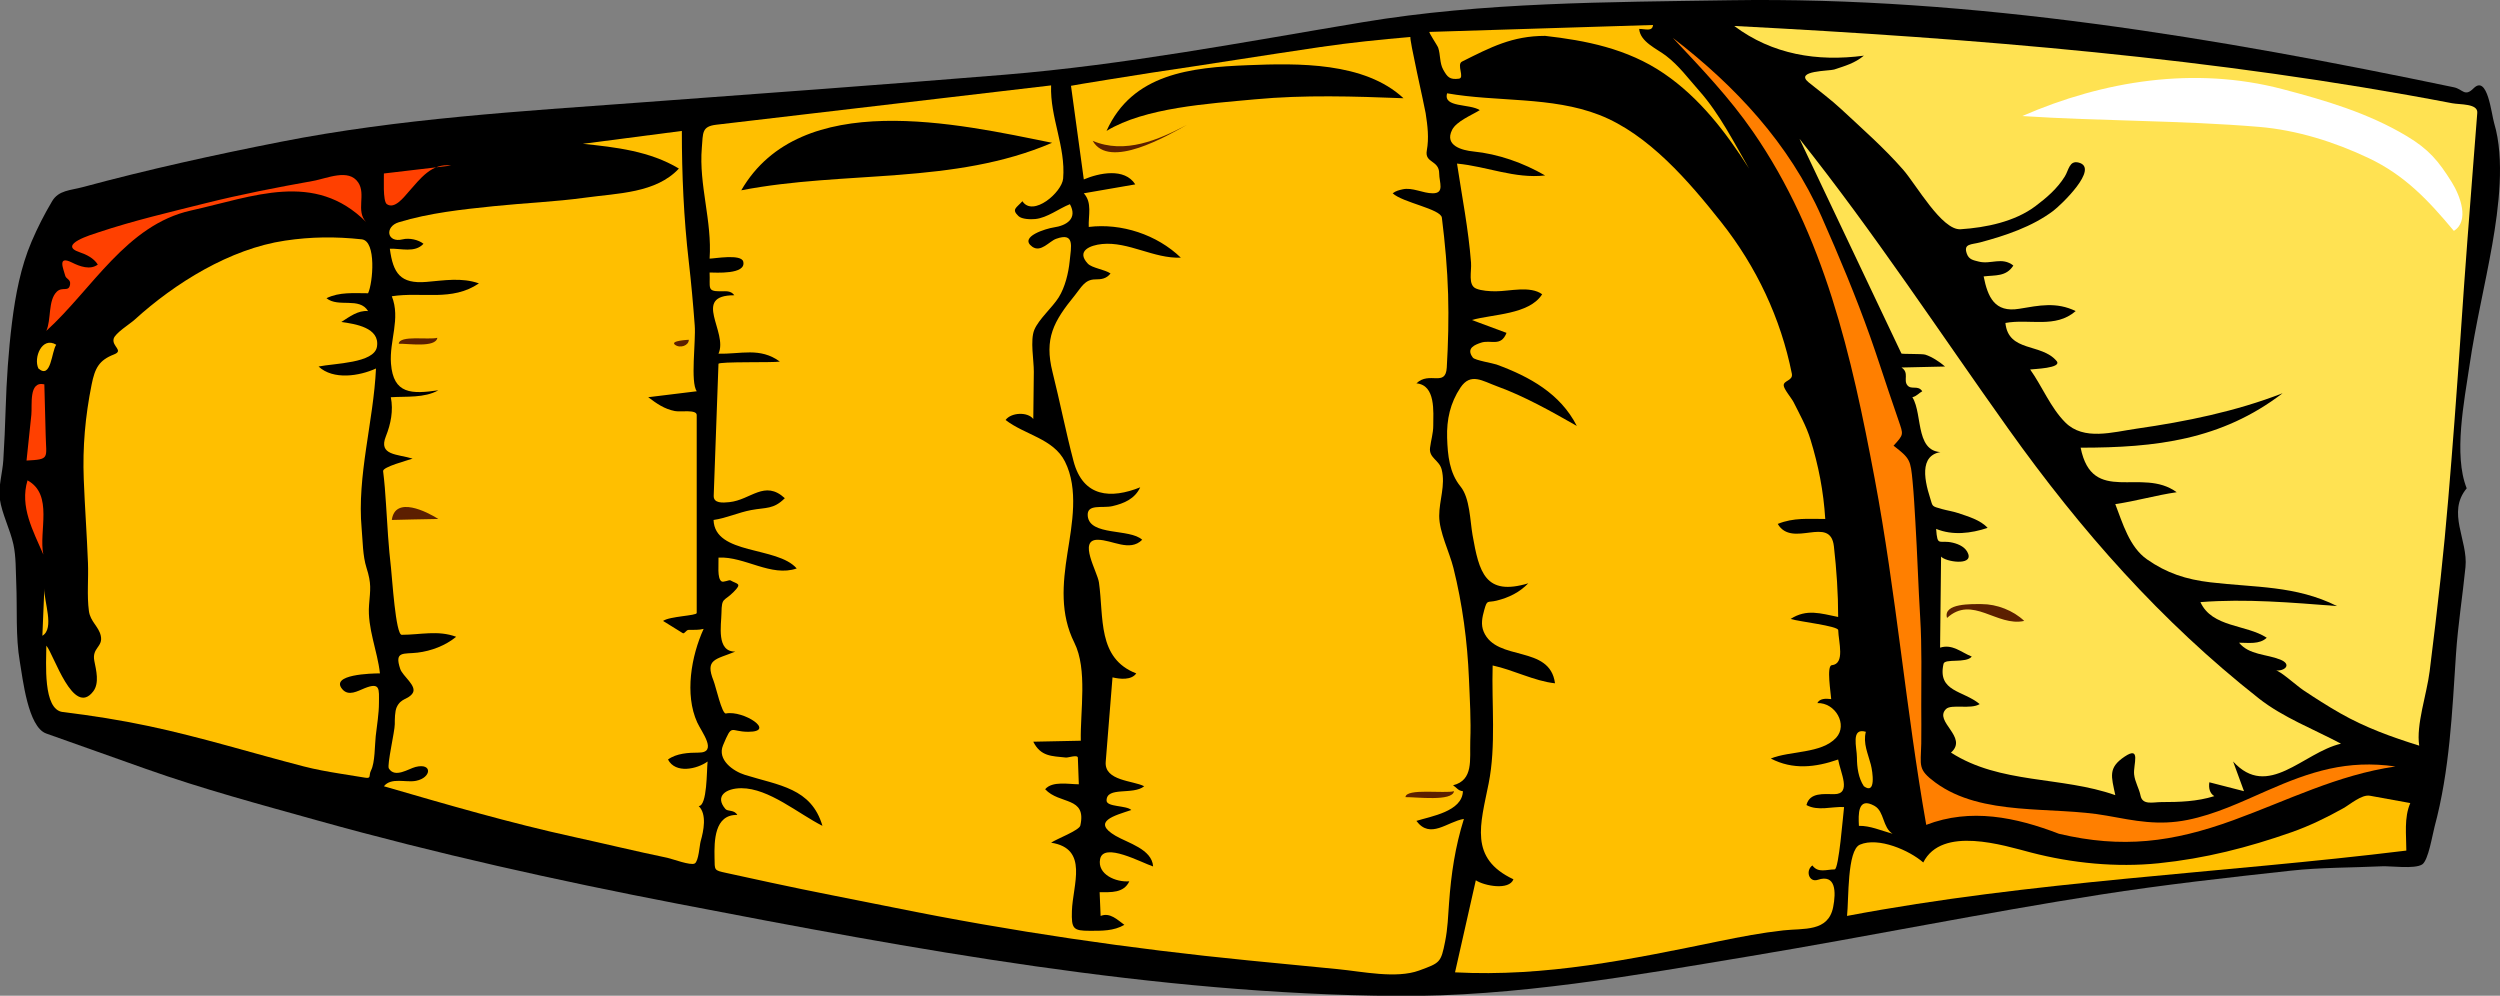<?xml version="1.0" encoding="UTF-8" standalone="no"?>
<svg
   xmlns:dc="http://purl.org/dc/elements/1.1/"
   xmlns:cc="http://creativecommons.org/ns#"
   xmlns:rdf="http://www.w3.org/1999/02/22-rdf-syntax-ns#"
   xmlns:svg="http://www.w3.org/2000/svg"
   xmlns="http://www.w3.org/2000/svg"
   xmlns:sodipodi="http://sodipodi.sourceforge.net/DTD/sodipodi-0.dtd"
   xmlns:inkscape="http://www.inkscape.org/namespaces/inkscape"
   id="Layer_1"
   sodipodi:docname="sleeping_bag.svg"
   xml:space="preserve"
   viewBox="0 0 466.449 185.789"
   sodipodi:version="0.32"
   version="1.0"
   inkscape:version="1.0.2-2 (e86c870879, 2021-01-15)"
   width="123.415mm"
   height="49.157mm"><rect x="0" y="0" width="466.449" height="185.789" fill="#808080" stroke="none"/><defs
   id="defs34" />
<sodipodi:namedview
   id="base"
   bordercolor="#666666"
   inkscape:pageshadow="2"
   inkscape:window-width="1920"
   pagecolor="#ffffff"
   inkscape:zoom="1.4963956"
   inkscape:window-x="-8"
   borderopacity="1.0"
   inkscape:current-layer="Layer_1"
   inkscape:cx="46.110431"
   inkscape:cy="56.317656"
   inkscape:window-y="-8"
   inkscape:window-height="1017"
   inkscape:pageopacity="0.0"
   inkscape:document-rotation="0"
   showgrid="false"
   units="mm"
   inkscape:window-maximized="1" />



























<g
   id="g887"
   transform="matrix(0,1.847,-1.847,0,466.46,0.007)"><path
     id="path3"
     d="m 49.32,3.367 c 2.452,2.044 5.234,-0.146 7.959,0.126 2.893,0.288 5.824,0.76 8.792,0.958 5.869,0.391 11.741,0.63 17.449,2.167 0.792,0.213 3.401,0.626 3.8,1.25 0.488,0.766 0.146,3.165 0.187,4.048 0.142,3.056 0.109,6.176 0.442,9.218 0.703,6.431 1.415,12.818 2.414,19.208 1.847,11.822 4.243,23.547 6.211,35.35 1.961,11.765 4.125,23.824 4.032,35.79 -0.188,24.363 -4.703,48.701 -9.311,72.584 -2.355,12.209 -5.057,24.369 -8.401,36.35 -1.623,5.811 -3.201,11.692 -5.22,17.38 -1.194,3.361 -2.388,6.723 -3.581,10.085 -0.656,1.848 -5.527,2.366 -7.247,2.665 -2.537,0.441 -5.355,0.251 -7.932,0.362 -1.277,0.056 -2.675,0.017 -3.922,0.287 -1.494,0.325 -3.105,1.161 -4.573,1.373 -1.207,0.174 -2.687,-0.274 -3.929,-0.352 -1.724,-0.108 -3.44,-0.182 -5.167,-0.235 -2.92,-0.091 -5.872,-0.284 -8.77,-0.646 -2.763,-0.346 -5.589,-0.877 -8.16,-1.978 -1.444,-0.619 -2.722,-1.272 -4.074,-2.073 -1.112,-0.659 -1.086,-1.848 -1.419,-3.082 -1.796,-6.665 -3.25,-13.255 -4.583,-20.03 C 11.968,212.226 11.234,199.871 10.34,187.753 9.438,175.517 8.545,163.281 7.543,151.053 6.548,138.919 4.239,126.892 2.24,114.896 0.204,102.706 0.216,90.076 0.021,77.75 -0.367,53.218 3.824,28.58 8.813,4.667 9.004,3.75 9.824,3.581 8.916,2.673 7.506,1.263 11.51,0.875 12.437,0.596 c 3.647,-1.094 8.589,-0.451 12.271,0.193 4.062,0.711 8.11,1.699 12.188,2.295 3.583,0.525 9.053,1.636 12.42,0.289" /><path
     id="path5"
     style="fill:#ffe252"
     d="m 75.32,8.167 c -0.868,2.779 -1.83,5.452 -3.281,7.993 -0.723,1.264 -1.511,2.497 -2.319,3.708 -0.464,0.695 -1.991,2.372 -2,2.8 0.099,-0.914 -0.607,-1.686 -1.1,-0.45 -0.553,1.386 -0.454,3.13 -1.7,4.15 0,-0.936 0.198,-2.069 -0.5,-2.8 -1.36,2.082 -1.021,5.528 -3.6,6.7 -0.358,-4.614 0.046,-9.193 0.399,-13.8 -2.09,4.182 -1.859,8.258 -2.399,12.8 -0.29,2.442 -0.918,4.396 -2.323,6.403 -1.243,1.775 -3.668,2.458 -5.577,3.197 -0.302,-2.088 -0.904,-4.138 -1.2,-6.2 -2.593,3.52 1.38,8.523 -4.5,9.7 0,-7.58 -0.772,-14.222 -5.5,-20.4 1.835,4.717 2.862,9.747 3.578,14.744 0.347,2.422 1.241,5.337 -0.628,7.206 -1.488,1.488 -3.642,2.332 -5.35,3.55 -0.05,-0.303 -0.125,-3.28 -0.855,-2.671 -1.826,1.523 -0.857,4.873 -3.845,5.171 -0.448,-2.432 0.583,-5.049 -1.2,-7.1 -0.945,1.956 -0.573,3.655 -0.231,5.712 0.412,2.481 -1.193,3.173 -3.269,3.587 -0.147,-1.167 0.048,-2.273 -1.1,-3 -0.915,1.159 -0.083,2.273 -0.4,3.5 -0.141,0.542 -0.195,0.987 -0.8,1.2 -1.033,0.365 -0.902,-0.46 -1.141,-1.356 -0.68,-2.547 -1.578,-5.238 -3.176,-7.367 -0.587,-0.782 -4.333,-4.711 -4.883,-2.578 -0.245,0.947 0.75,0.997 1.4,1.4 1.229,0.762 2.15,1.833 3.006,2.975 1.572,2.097 2.159,4.993 2.329,7.553 0.125,1.893 -4.5,4.479 -6.021,5.809 -2.209,1.932 -4.114,4.112 -6.111,6.251 -0.963,1.032 -1.817,2.198 -2.708,3.293 -1.199,1.476 -1.139,-2.11 -1.296,-2.582 -0.369,-1.105 -0.629,-2.068 -1.4,-3 0.627,4.703 -0.114,9.253 -3,13.1 1.264,-24.309 3.219,-48.596 7.807,-72.531 0.151,-0.785 0.017,-2.606 0.967,-2.532 1.817,0.142 3.635,0.284 5.452,0.426 2.485,0.194 4.97,0.383 7.456,0.574 6.064,0.466 12.134,0.833 18.198,1.3 5.296,0.407 10.59,0.821 15.871,1.398 3.151,0.345 6.296,0.721 9.442,1.114 2.336,0.294 5.408,1.381 7.508,1.053" /><path
     id="path7"
     style="fill:#ffffff"
     d="m 23.32,4.667 c -3.067,2.556 -5.615,4.945 -7.35,8.6 -1.634,3.442 -2.838,7.26 -3.157,11.081 -0.665,7.966 -0.572,15.947 -1.094,23.919 C 8.133,40.037 6.676,30.856 8.991,22.011 10.133,17.651 11.415,13.309 13.75,9.416 15.073,7.21 16.243,6.221 18.419,4.868 19.791,4.014 22.326,3.068 23.32,4.667" /><path
     id="path9"
     style="fill:#ffbf00"
     d="m 85.92,9.467 c 2.315,18.848 3.055,37.81 6.601,56.5 -1.677,-0.187 -6.637,0.005 -7.2,-1.3 -0.806,-1.866 0.591,-5.029 1.8,-6.4 -3.735,-1.886 -1.72,-8.128 -1,-10.9 1.075,-4.139 1.517,-8.615 1.08,-12.872 -0.481,-4.691 -1.582,-9.01 -3.143,-13.453 -0.63,-1.792 -1.482,-3.54 -2.409,-5.197 -0.398,-0.714 -1.422,-1.86 -1.269,-2.704 0.246,-1.358 0.493,-2.716 0.74,-4.074 1.477,0.645 3.224,0.4 4.8,0.4" /><path
     id="path11"
     style="fill:#ff7f00"
     d="m 84.22,44.567 c -1.676,4.358 -2.625,8.914 -0.899,13.4 -11.627,2.052 -23.435,3.036 -35.03,5.218 -12.309,2.317 -24.534,5.057 -34.992,12.285 -3.477,2.403 -6.388,5.203 -9.478,8.097 4.857,-6.313 10.674,-11.763 18.072,-15.032 3.997,-1.766 7.994,-3.442 12.112,-4.906 1.829,-0.65 3.677,-1.241 5.516,-1.861 0.984,-0.332 1.965,-0.67 2.948,-1.005 1.453,-0.496 1.391,-0.55 2.552,0.505 1.295,-1.694 1.474,-1.717 3.596,-1.922 1.369,-0.132 2.744,-0.202 4.117,-0.285 3.224,-0.195 6.45,-0.291 9.674,-0.486 2.941,-0.178 5.96,-0.106 8.909,-0.106 1.268,0 2.537,-0.024 3.804,0 2.25,0.043 2.588,0.388 3.923,-1.424 3.486,-4.729 2.35,-11.817 3.348,-17.313 0.522,-2.88 1.023,-5.204 0.43,-8.163 -0.562,-2.798 -1.805,-5.409 -2.947,-8.007 -1.954,-4.441 -3.149,-8.109 -2.453,-12.993 0.866,5.892 3.421,10.859 5.434,16.393 2.229,6.132 2.878,11.213 1.364,17.605" /><path
     id="path13"
     style="fill:#ffe252"
     d="m 76.92,26.967 c 1,-0.367 2,-0.733 3,-1.1 -0.3,1.167 -0.6,2.333 -0.899,3.5 0.571,0.083 1.101,-0.024 1.399,-0.5 0.55,1.751 0.601,3.522 0.601,5.35 0,0.833 0.335,1.902 -0.65,2.1 -0.749,0.15 -1.37,0.566 -2.15,0.65 -0.966,0.104 -2.921,-0.73 -1.799,0.95 1.141,1.709 1.995,1.347 3.899,0.95 -1.925,5.446 -1.102,11.621 -4.3,16.6 -1.563,-1.784 -3.138,1.776 -4.4,0.5 -0.526,-0.531 0.063,-2.521 -0.5,-3.4 -1.394,1.664 -1.223,4.285 -4.066,3.652 -0.571,-0.127 -0.018,-2.273 -0.733,-2.852 -0.427,1.07 -1.299,1.949 -0.9,3.2 -3.066,-0.033 -6.134,-0.066 -9.2,-0.1 0.529,-0.459 0.935,-3.146 -0.25,-2.75 -0.669,0.223 -0.995,0.912 -1.149,1.55 -0.342,1.416 0.487,1.565 -1.4,1.7 0.688,-1.672 0.456,-3.532 -0.1,-5.2 -0.798,0.706 -1.171,2.013 -1.501,3 -0.177,0.529 -0.252,1.068 -0.399,1.6 -0.305,1.102 -0.257,0.929 -1.1,1.2 -2.049,0.658 -4.819,1.178 -4.7,-1.8 0.558,3.453 -3.699,2.469 -5.5,3.6 -0.105,-0.449 -0.43,-0.665 -0.6,-1 -0.657,0.429 -0.115,1.096 -0.601,1.5 -0.522,0.435 -1.276,-0.214 -1.8,0.6 -0.033,-1.467 -0.066,-2.934 -0.1,-4.4 -0.476,0.556 -0.974,1.296 -1.2,2 -0.1,0.31 -0.042,2.373 -0.116,2.408 -1.92,0.911 -3.84,1.822 -5.759,2.734 -5.309,2.52 -10.617,5.039 -15.925,7.559 9.457,-7.531 19.467,-14.092 29.3,-21.1 10.279,-7.327 19.429,-15.39 27.244,-25.32 1.904,-2.419 3.11,-5.566 4.556,-8.28 0.903,3.842 5.679,7.373 1.798,10.899" /><path
     id="path15"
     style="fill:#5c1f00"
     d="m 62.42,55.867 c -1.518,0.436 -1.399,-2.568 -1.399,-3.508 0,-1.52 0.642,-3.185 1.699,-4.292 0.619,2.757 -2.645,5.242 -0.3,7.8" /><path
     id="path17"
     style="fill:#ffbf00"
     d="m 83.42,64.767 c -1.134,0.06 -3.003,0.142 -2,-1.6 0.56,-0.971 2.169,-0.785 2.8,-1.8 -0.338,1.224 -0.817,2.259 -0.8,3.4" /><path
     id="path19"
     style="fill:#ffbf00"
     d="m 79.42,64.267 c -0.818,0.548 -1.914,0.7 -2.899,0.7 -0.999,0 -3.06,0.651 -2.601,-0.9 1.172,0.297 2.19,-0.213 3.3,-0.5 0.757,-0.196 3.11,-0.543 2.2,0.7" /><path
     id="path21"
     style="fill:#ffbf00"
     d="m 70.42,64.567 h 1.9 -1.9" /><path
     id="path23"
     style="fill:#ffbf00"
     d="m 62.32,66.867 c -0.354,1.762 -0.845,3.181 0.2,4.8 0.266,-0.797 0.702,-4.797 1.131,-4.809 1.197,-0.031 3.406,-0.719 3.543,0.649 0.055,0.552 2.815,0.095 3.426,0.059 -0.077,0.575 -0.063,1.168 0.4,1.4 -0.064,-1.83 2.197,-3.098 3.5,-1.9 1.626,1.495 1.301,4.642 2.1,6.6 1.159,-2.225 0.901,-4.499 0.1,-6.8 1.339,-0.236 3.5,-1.389 3.5,0.4 0,1.038 -0.203,2.476 1.101,2.8 0.634,-1.151 0.137,-2.55 0.2,-3.8 0.771,0.098 6.3,0.53 6.3,0.95 0,0.816 0.395,1.672 -0.4,2.25 0.51,0.718 1.751,0.354 1.45,-0.55 -0.61,-1.837 1.253,-1.842 2.75,-1.55 2.539,0.496 2.131,2.979 2.359,5.033 0.241,2.174 0.649,4.325 1.09,6.467 1.833,8.899 3.631,17.572 3.15,26.7 -3.1,-0.7 -6.2,-1.4 -9.3,-2.1 0.562,-0.847 1.049,-3.367 -0.1,-3.8 -2.125,4.517 -5.543,3.326 -9.7,2.5 -3.801,-0.755 -8.021,-0.286 -11.9,-0.4 0.442,-2.082 1.581,-4.218 1.801,-6.3 -3.936,0.521 -2.144,5.891 -5.2,7.2 -0.738,0.316 -1.48,0.15 -2.2,-0.05 -1.114,-0.31 -0.716,-0.309 -0.95,-1.25 -0.309,-1.24 -0.822,-2.294 -1.75,-3.2 1.309,4.357 -1.106,4.966 -4.877,5.631 -1.424,0.251 -3.736,0.263 -4.895,1.209 -1.377,1.126 -3.159,1.304 -4.929,1.359 -1.846,0.058 -3.528,-0.319 -5.066,-1.344 -1.553,-1.035 -0.67,-2.227 -0.133,-3.706 1.003,-2.764 2.547,-5.499 4,-8.05 -3.267,1.664 -4.973,4.766 -6.2,8.1 -0.137,0.373 -0.426,2.19 -0.7,2.4 -0.979,0.747 -1.316,-0.279 -1.5,-0.8 -0.35,-0.993 0.458,-2.037 -1,-2.6 -0.433,1.167 -0.867,2.333 -1.3,3.5 -0.599,-2.097 -0.535,-5.799 -2.601,-7.1 -0.882,1.209 -0.3,3.292 -0.3,4.692 0,0.595 -0.044,1.442 -0.278,1.989 -0.357,0.833 -1.726,0.434 -2.619,0.503 -3.371,0.26 -6.663,0.911 -10.003,1.416 0.292,-3.067 1.546,-5.805 1.199,-8.9 -1.274,2.199 -2.171,4.727 -2.425,7.259 -0.109,1.078 -0.563,2.946 -2.174,2.141 -0.88,-0.44 -1.493,-1.986 -2,-2.8 -0.672,1.025 -0.232,3.734 -1.7,3.3 0.887,-5.033 0.305,-10.542 2.182,-15.367 1.937,-4.979 6.727,-9.069 10.841,-12.326 4.479,-3.546 9.699,-6.012 15.299,-7.131 0.711,-0.142 0.674,0.829 1.178,0.824 0.375,-0.004 1.301,-0.8 1.7,-1 1.225,-0.613 2.438,-1.296 3.75,-1.699 2.679,-0.824 5.252,-1.325 8.05,-1.5 0,1.697 -0.15,3.203 0.5,4.8 2.499,-1.47 -0.937,-5.318 2.267,-5.674 2.364,-0.267 4.735,-0.43 7.133,-0.43" /><path
     id="path25"
     style="fill:#ffbf00"
     d="m 3.62,96.467 c 0,3.311 1.147,5.497 2.596,8.392 0.292,0.582 1.652,-0.302 1.729,0.315 0.119,0.94 -0.165,1.169 -0.925,1.592 -0.651,0.362 -1.502,0.267 -2.2,0.5 -0.225,0.075 -1.597,1.009 -1.601,0.882 C 2.986,100.621 2.753,93.093 2.52,85.566 c 0.69,0.064 0.399,0.737 0.399,1.4 1.307,-0.104 1.995,-1.774 2.7,-2.7 1.007,-1.322 2.313,-2.269 3.56,-3.375 2.287,-2.031 5.208,-3.5 7.841,-5.025 -3.647,2.321 -7.128,4.976 -9.601,8.6 -2.539,3.721 -3.34,7.971 -3.799,11.999" /><path
     id="path27"
     style="fill:#ffbf00"
     d="m 79.32,105.77 c 0.265,-0.406 0.551,-0.501 0.6,-1 2.057,0.067 2.537,3.232 3,4.7 1.893,-1.407 0.078,-3.107 -0.2,-4.8 2.829,0.884 5.548,1.289 8.5,1.5 1.302,0.093 2.592,0.139 3.872,0.395 2.157,0.431 2.163,0.501 2.943,2.628 0.848,2.312 0.103,5.743 -0.135,8.179 -0.292,3 -0.582,6 -0.878,8.999 -1.184,12.017 -2.938,24.003 -5.338,35.839 -0.841,4.146 -1.623,8.309 -2.521,12.442 -0.329,1.512 -0.657,3.024 -0.986,4.536 -0.275,1.27 -0.251,1.155 -1.557,1.182 -1.654,0.033 -4.361,0.022 -4.3,-2.3 -0.551,0.306 -0.33,0.969 -0.601,1.2 -1.306,1.115 -2.1,-0.066 -2.1,-1.615 0,-2.778 2.593,-5.771 3.8,-8.185 -3.826,1.125 -4.075,4.397 -5.148,7.834 -0.367,1.177 -1.522,2.825 -2.992,2.206 -2.268,-0.954 -1.361,-0.676 -1.359,-2.54 0.003,-2.88 -2.202,0.482 -1.85,2.25 0.081,0.404 -2.73,1.021 -3.3,1.249 -2.206,0.884 -2.135,-0.197 -2.95,-2.199 0.023,1.938 -2.667,1.419 -3.9,1.4 -1.609,-0.024 -1.137,-0.237 -2.101,-1.201 -0.93,-0.93 -0.784,-0.412 -1.199,0.301 -0.069,0.118 0.236,0.697 0.1,0.9 -0.304,0.451 -1.724,0.271 -2.399,0.3 -0.133,-2.646 1.994,-5.305 1.1,-7.9 -2.269,1.956 -1.337,8.277 -4.899,8.4 -0.186,-1.301 -0.758,-2.509 -1,-3.8 -0.283,-1.515 -0.055,-2.255 -1.2,-3.4 -1.882,2.048 0.173,3.43 0.399,5.6 0.07,0.674 0.138,1.612 -0.648,1.584 -1.505,-0.055 -3.011,-0.108 -4.516,-0.163 -2.936,-0.106 -5.871,-0.213 -8.806,-0.319 -0.249,-0.009 -0.105,-5.581 -0.229,-6.201 -1.475,2.017 -0.731,3.953 -0.801,6.2 -2.183,-0.999 -5.899,2.742 -5.899,-1.601 -0.495,0.364 -0.4,0.866 -0.4,1.451 0,1.341 -0.375,0.973 -1.899,1.049 0,-0.566 0.238,-3.73 -1.101,-3.399 -0.796,0.197 -0.306,2.894 -0.3,3.399 -3.778,-0.269 -7.461,1.098 -11.188,0.785 -1.529,-0.128 -2.165,0.022 -2.34,-1.464 -0.226,-1.925 -0.452,-3.851 -0.678,-5.775 -1.098,-9.349 -2.196,-18.697 -3.294,-28.046 3.231,0.124 6.179,-1.486 9.412,-1.215 1.386,0.116 3.919,3.049 2.288,4.115 0.686,0.617 0.808,1.12 1.5,0.4 0.333,-0.347 0.344,-1.262 0.3,-1.7 -0.122,-1.213 -1.062,-2.385 -1.5,-3.5 1.449,-0.79 2.159,0.321 2.35,1.649 0.101,0.7 0.938,3.574 1.95,2.15 0.613,-0.863 -0.548,-1.706 -0.8,-2.4 -0.693,-1.915 0.771,-1.521 2.259,-1.374 1.188,0.119 2.625,0.465 3.648,1.104 1.036,0.647 2.21,2.023 3.292,2.47 1.044,0.431 3.114,0.035 4.23,0.047 1.59,0.019 3.18,0.036 4.77,0.054 -0.75,0.577 -0.663,2.239 0.1,2.8 1.497,-1.927 1.883,-4.84 4.2,-6 2.791,-1.397 6.323,-0.712 9.25,-0.251 3.115,0.492 6.151,0.751 9.051,-0.699 2.688,-1.345 6.921,-0.584 9.899,-0.65 0.033,1.601 0.066,3.2 0.1,4.801 1.506,-0.759 1.444,-1.847 1.601,-3.301 0.024,-0.225 -0.325,-1.191 0.02,-1.203 0.894,-0.032 1.786,-0.064 2.68,-0.097 0,1.005 -0.356,2.681 0.5,3.4 1.573,-1.458 0.706,-4.21 3.667,-3.552 0.496,0.11 1.347,2.394 1.733,2.951 0.595,-3.828 4.247,-2.184 6.9,-2.1 1.809,0.057 2,-0.135 2,-1.8 0,-1.201 0.03,-2.427 -0.601,-3.5 -0.507,0.707 -1.284,1.452 -0.899,2.399 -0.8,0.033 -1.601,0.067 -2.4,0.101 0,-1.13 0.112,-2.438 -1.1,-3 0.121,1.32 -0.687,3.265 -2.25,2.95 -1.74,-0.351 0.364,-4.17 0.75,-5.351 -1.746,0.101 -2.375,2.567 -3.101,3.8 -1.441,2.448 -2.034,0.098 -2.6,-1.6 -0.483,0.491 -0.283,2.5 -0.959,2.5 -1.448,0 -0.517,-2.676 -1.441,-3.8 -0.585,1.108 -0.524,4.042 -2.471,3.886 -2.844,-0.229 -5.687,-0.457 -8.529,-0.686 0.182,-0.756 0.302,-1.906 -0.399,-2.4 -1.52,3.949 -5.648,3.264 -9.182,3.769 -1.104,0.157 -4.318,2.135 -4.318,0.132 0,-1.473 1.26,-3.243 0,-4.5 -1.158,1.247 -0.363,5.302 -2.4,5.5 -1.271,0.123 -0.758,-1.466 -1,-2.5 -0.273,-1.17 -0.734,-2.259 -1.9,-2.801 1.178,2.942 1.028,5.771 -2.641,6.737 -2.983,0.785 -6.002,1.373 -8.993,2.121 -3.403,0.852 -5.116,-0.098 -7.766,-2.258 -0.777,-0.633 -1.601,-1 -1.601,-2.05 0,-0.63 -0.067,-1.135 -0.6,-1.551 -0.404,0.581 -0.542,1.874 -1,2.301 -1.286,1.198 -1.856,-0.257 -1.974,-1.441 -0.267,-2.676 1.493,-5.236 1.375,-7.959 -2.326,2.412 -3.506,6.001 -3.101,9.3 -1.151,0.056 -2.437,-0.376 -3.399,0.5 -0.3,-1.733 -0.6,-3.467 -0.9,-5.2 -1.71,1.086 -1.147,3.671 -0.5,5.2 -3.153,0.432 -6.306,0.862 -9.459,1.294 -0.03,0.004 -1.211,-7.375 -1.316,-8.091 -0.839,-5.703 -1.762,-11.395 -2.601,-17.1 -0.445,-3.027 -0.754,-6.057 -1.016,-9.105 0.016,0.177 6.979,-1.42 7.695,-1.53 1.276,-0.196 2.499,-0.35 3.782,-0.117 1.285,0.233 0.944,-1.252 2.315,-1.252 0.891,0 2,-0.575 2,0.65 0,1.007 -0.625,2.06 -0.4,3.05 0.087,0.382 0.157,0.677 0.4,1 0.939,-0.999 1.577,-4.859 2.463,-4.97 2.566,-0.321 5.148,-0.554 7.736,-0.63 2.464,-0.072 4.94,-0.009 7.399,0.135 2.019,0.119 0.334,1.756 1.601,3.065 0.175,-1.965 2.891,-1.7 4.267,-1.7 0.771,0 1.485,0.231 2.242,0.326 1.034,0.129 1.235,-0.937 2.199,-1.177 1.588,-0.397 3.104,0.251 4.686,0.251 1.624,0 3.639,-1.033 5.251,-1.436 3.636,-0.909 7.443,-1.414 11.188,-1.569 2.097,-0.087 4.186,-0.217 6.283,-0.134 1.901,0.06 3.963,-0.34 4.483,1.73" /><path
     id="path29"
     style="fill:#5c1f00"
     d="m 79.92,105.67 c 1.071,0.147 0.579,3.88 0.601,4.9 -0.926,-0.04 -0.338,-3.98 -0.601,-4.9" /><path
     id="path31"
     d="M 13.22,140.77 C 7.42,138.159 6.811,132.252 6.581,126.486 6.38,121.458 6.239,114.724 9.92,110.77 c -0.191,5.002 -0.357,10.016 0.111,15.01 0.439,4.68 0.828,11.12 3.189,14.99" /><path
     id="path33"
     style="fill:#5c1f00"
     d="m 14.22,142.17 c 1.39,-3.229 -0.104,-6.671 -1.6,-9.5 1.091,1.96 4.541,7.85 1.6,9.5" /><path
     id="path35"
     d="m 19.22,177.67 c -10.367,-6.007 -6.721,-21.884 -4.8,-31.4 4.271,9.96 2.774,20.92 4.8,31.4" /><path
     id="path37"
     style="fill:#ffbf00"
     d="m 39.521,182.17 c 0.2,1.633 0.4,3.267 0.6,4.899 0.648,-0.864 1.189,-1.617 1.4,-2.7 0.11,-0.564 -0.186,-2.199 0.4,-2.199 h 10 c 0,0 6.666,0 9.999,0 0.277,0 0.322,2.736 0.801,3.399 0.409,-0.661 0.819,-1.322 1.229,-1.983 0.12,-0.192 -0.328,-0.324 -0.328,-0.616 0,-0.517 0.025,-1.014 -0.1,-1.5 2.743,1.254 6.625,1.933 9.449,0.649 0.969,-0.439 3.051,-2.11 3.051,-0.149 0,1.009 0.07,2.259 0.699,3.1 1.453,-0.755 0.974,-2.923 0.2,-4 0.894,0.1 4.488,0.027 4.5,0.9 0.833,-0.854 2.524,-0.492 3.55,-0.2 0.406,0.115 2.024,0.2 2.25,0.6 0.237,0.42 -0.469,2.269 -0.574,2.775 -0.65,3.148 -1.415,6.275 -2.101,9.416 -1.413,6.467 -3.279,12.855 -5.125,19.209 -0.929,-0.745 -0.345,-2.223 -0.55,-3.25 -0.312,-1.563 -1.835,-1.684 -1.4,0.05 0.178,0.706 1.158,2.089 0.15,2.7 -0.332,0.201 -3.744,-0.6 -4.467,-0.6 -0.473,0 -1.307,0.001 -1.733,-0.2 -0.928,-0.437 -0.744,-1.164 -1.399,-1.601 -0.729,-0.484 -1.719,1.005 -2.451,1.25 -1.85,0.621 -1.479,-0.331 -1.649,-1.75 -0.167,-1.385 -0.711,-2.822 -1.6,-3.899 -0.687,1.827 -0.2,3.628 -0.2,5.5 0,0.61 -5.794,0.97 -6.724,1.079 -2.158,0.254 -4.341,0.375 -6.511,0.51 -1.108,0.069 -2.197,0.152 -3.299,0.29 -0.431,0.054 -1.089,-2.497 -1.266,-2.979 -0.469,1.562 -0.319,3.474 -2.25,2.701 -1.251,-0.501 -2.609,-0.769 -3.95,-0.501 -0.104,-1.576 0.098,-3.375 -0.7,-4.8 0.383,2.683 0.416,4.546 -2.696,4.784 -2.309,0.177 -4.538,-0.987 -6.804,-0.084 -0.474,-3.063 0.558,-6.064 -1.3,-8.8 -0.614,1.728 -0.299,3.521 -0.15,5.299 0.221,2.643 -0.869,3.37 -3.35,3.701 -0.051,-1.126 0.45,-2.516 -0.5,-3.4 -0.418,0.512 -0.613,1.447 -0.45,2.1 0.4,1.604 -1.283,1.853 -1.726,0.396 -0.947,-3.117 -1.29,-6.363 -1.624,-9.595 -0.318,-3.079 -0.439,-6.188 -0.862,-9.254 -0.451,-3.266 -0.45,-7.136 -2.938,-9.446 -1.762,2.92 -2.158,6.382 -2.5,9.7 -0.434,-3.333 -0.867,-6.667 -1.301,-10 4.438,0 8.788,-0.191 13.2,-0.7 2.148,-0.248 4.293,-0.44 6.45,-0.601 1.545,-0.13 5.759,0.46 6.65,-0.21" /><path
     id="path39"
     style="fill:#5c1f00"
     d="m 34.32,182.97 c 0.578,-0.009 0.903,0.878 0.5,1.399 -0.416,0.53 -0.5,-1.4 -0.5,-1.4" /><path
     id="path41"
     style="fill:#ff4000"
     d="m 17.521,213.77 c -0.267,-2.267 -0.534,-4.533 -0.801,-6.8 -0.28,1.973 1.345,3.139 2.65,4.3 0.547,0.487 1.791,1.412 1.25,2.2 -0.294,0.43 -2.67,0.28 -3.099,0.3" /><path
     id="path43"
     style="fill:#5c1f00"
     d="m 34.12,208.37 c 1.028,0.165 0.575,2.955 0.6,3.9 -0.892,-0.07 -0.366,-3.05 -0.6,-3.9" /><path
     id="path45"
     style="fill:#5c1f00"
     d="m 52.521,212.97 c -2.47,-0.34 -0.822,-3.558 -0.101,-4.7 0.03,1.46 0.066,3.6 0.101,4.7" /><path
     id="path47"
     style="fill:#ffbf00"
     d="m 29.62,215.37 c 0,1.436 -0.145,2.876 0.5,4.2 0.982,-1.197 -0.154,-3.325 1.3,-4.2 -0.088,1.027 0.579,1.875 1.101,2.7 0.199,-1.386 0.563,-3.915 2.5,-3.6 1.677,0.273 1.67,4.308 2,5.899 1.382,-1.481 0.973,-4.115 0.199,-5.8 5.326,0.243 10.847,1.933 16.171,1.448 1.259,-0.114 2.746,-0.104 3.951,-0.487 1.65,-0.525 2.17,-0.386 3.778,-0.261 2.323,0.181 4.61,-0.847 6.9,-1.1 0,0.843 0.103,5.077 1.6,3.8 0.741,-0.633 0.182,-1.546 -0.1,-2.25 -0.646,-1.611 0.104,-1.45 1.466,-1.45 1.111,0 2.263,0.202 3.367,0.326 0.915,0.102 2.674,0.065 3.467,0.474 0.512,0.263 0.843,-0.065 0.736,0.592 -0.14,0.867 -0.279,1.734 -0.419,2.602 -0.194,1.2 -0.414,2.42 -0.718,3.599 -1.344,5.199 -2.959,10.4 -4.073,15.651 -0.612,2.889 -1.068,5.769 -1.423,8.701 -0.245,2.028 -5.012,1.656 -6.704,1.656 0.852,-0.752 7.298,-2.73 4.601,-4.751 -0.829,-0.62 -2.128,-0.283 -3.05,-0.1 -1.352,0.27 -1.405,-0.902 -2.551,-0.649 -0.942,0.208 -1.425,1.056 -2.5,1.199 -1.542,0.207 -3.294,0.034 -4.855,0.094 -2.823,0.108 -5.637,0.317 -8.46,0.426 -3.264,0.125 -6.345,-0.151 -9.546,-0.792 -1.683,-0.336 -2.47,-0.752 -3.057,-2.261 -0.397,-1.021 -0.805,0.228 -1.582,0.033 -0.573,-0.144 -1.502,-1.651 -1.914,-2.104 -3.719,-4.089 -7.178,-9.651 -8.002,-15.212 -0.394,-2.653 -0.416,-5.078 -0.13,-7.746 0.16,-1.5 4.417,-1.13 5.447,-0.64" /><path
     id="path49"
     style="fill:#ff4000"
     d="m 22.42,215.57 c -5.202,5.201 -2.557,11.397 -1.159,17.688 1.45,6.52 7.946,9.977 12.159,14.613 -1.139,-0.512 -3.06,-0.158 -3.95,-1.051 -0.568,-0.57 0.082,-1.231 -0.75,-1.35 -0.526,-0.074 -0.513,0.408 -0.899,0.5 -0.608,0.144 -2.077,0.853 -1.3,-0.7 0.386,-0.772 0.781,-1.827 0.2,-2.601 -0.649,0.411 -1.011,1.141 -1.25,1.851 -0.757,2.25 -1.787,-1.261 -2.012,-1.934 -1.177,-3.53 -2.027,-7.172 -2.929,-10.778 -0.894,-3.573 -1.604,-7.228 -2.251,-10.853 -0.264,-1.477 -1.285,-3.614 0.142,-4.586 1.204,-0.82 2.88,0.26 3.999,-0.8" /><path
     id="path51"
     style="fill:#ffbf00"
     d="m 37.22,248.67 c -1.079,0.521 -3.284,-0.367 -2.399,-1.799 0.679,0.48 3.527,0.5 2.399,1.8" /><path
     id="path53"
     style="fill:#ff4000"
     d="m 46.521,249.87 c -1.536,-0.162 -3.073,-0.324 -4.609,-0.485 -1.02,-0.107 -3.458,0.289 -3.091,-1.315 1.71,-0.045 3.421,-0.09 5.131,-0.135 2.358,-0.05 2.447,-0.46 2.569,1.95" /><path
     id="path55"
     style="fill:#ffbf00"
     d="m 64.22,248.27 c -1.6,-0.066 -3.2,-0.134 -4.8,-0.2 1.347,0.06 4.054,-1.06 4.8,0.2" /><path
     id="path57"
     style="fill:#ff4000"
     d="m 56.021,248.17 c -2.399,1.032 -4.84,2.403 -7.5,1.601 1.45,-2.65 5.145,-1.11 7.5,-1.6" /></g>
</svg>
